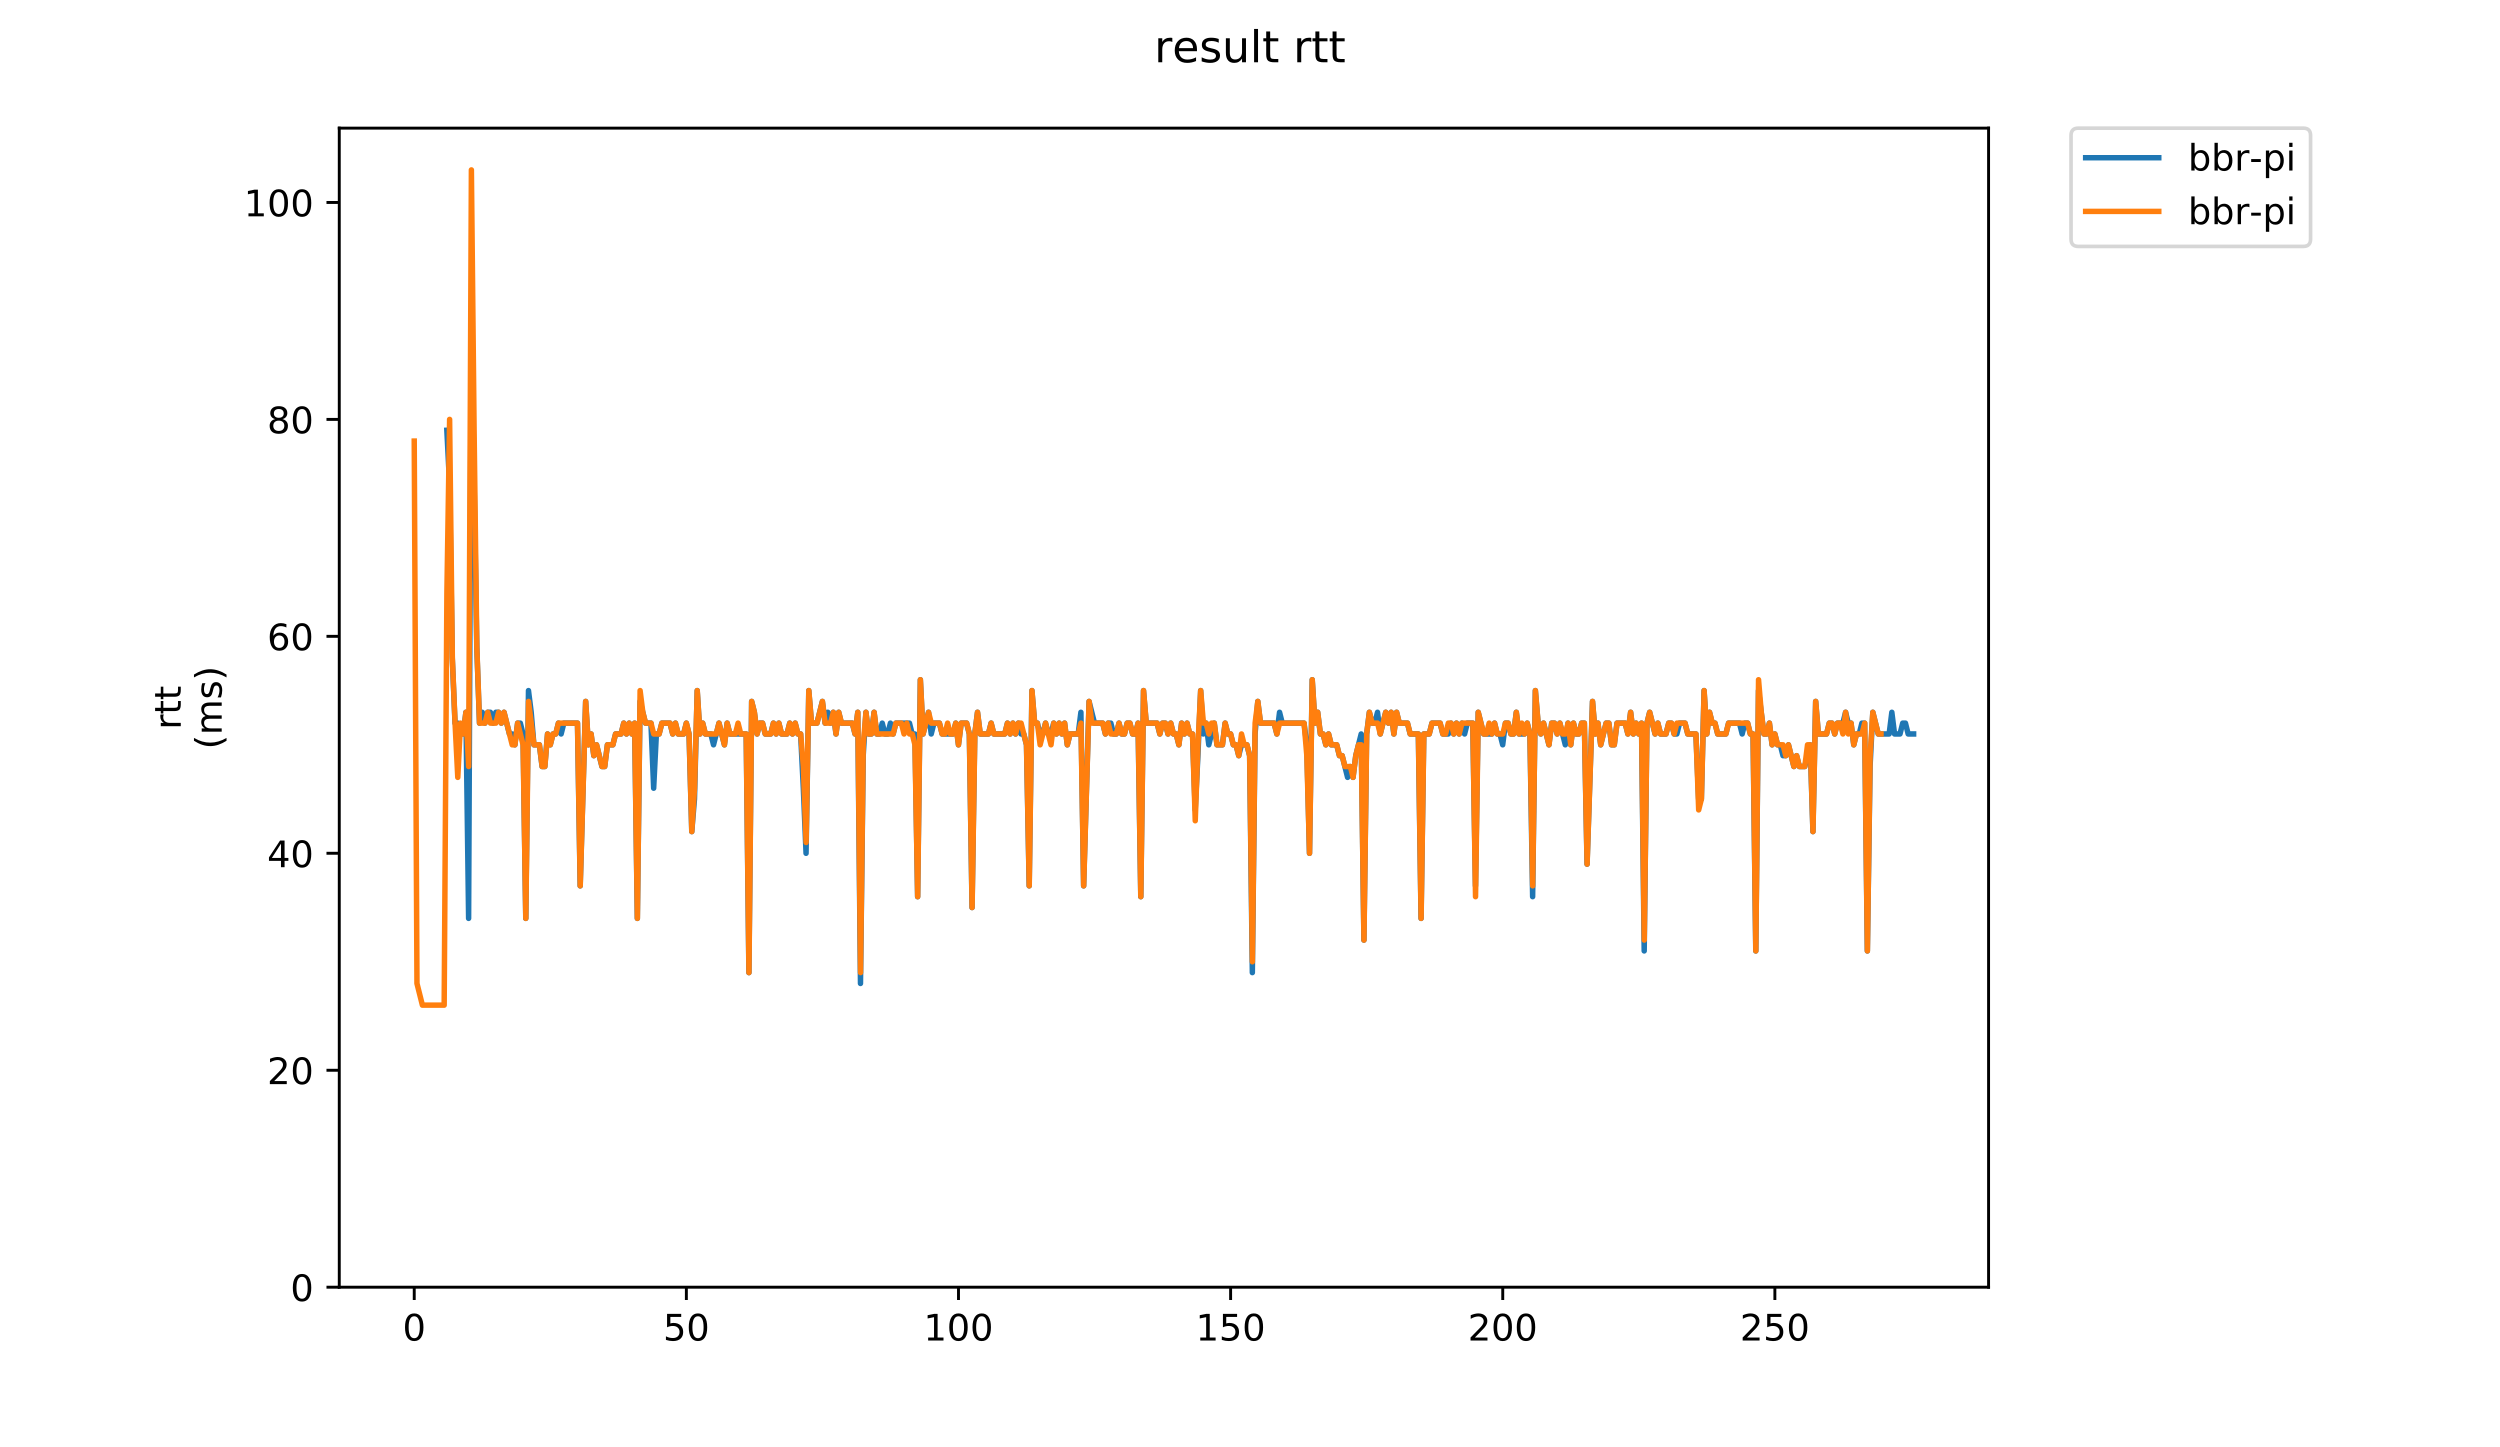 <?xml version="1.0" encoding="utf-8" standalone="no"?>
<!DOCTYPE svg PUBLIC "-//W3C//DTD SVG 1.1//EN"
  "http://www.w3.org/Graphics/SVG/1.1/DTD/svg11.dtd">
<!-- Created with matplotlib (https://matplotlib.org/) -->
<svg height="396pt" version="1.1" viewBox="0 0 684 396" width="684pt" xmlns="http://www.w3.org/2000/svg" xmlns:xlink="http://www.w3.org/1999/xlink">
 <defs>
  <style type="text/css">
*{stroke-linecap:butt;stroke-linejoin:round;}
  </style>
 </defs>
 <g id="figure_1">
  <g id="patch_1">
   <path d="M 0 396 
L 684 396 
L 684 0 
L 0 0 
z
" style="fill:#ffffff;"/>
  </g>
  <g id="axes_1">
   <g id="patch_2">
    <path d="M 92.824 352.174 
L 544.074 352.174 
L 544.074 35.062 
L 92.824 35.062 
z
" style="fill:#ffffff;"/>
   </g>
   <g id="matplotlib.axis_1">
    <g id="xtick_1">
     <g id="line2d_1">
      <defs>
       <path d="M 0 0 
L 0 3.5 
" id="m46f2706a82" style="stroke:#000000;stroke-width:0.8;"/>
      </defs>
      <g>
       <use style="stroke:#000000;stroke-width:0.8;" x="113.335" xlink:href="#m46f2706a82" y="352.174"/>
      </g>
     </g>
     <g id="text_1">
      <!-- 0 -->
      <defs>
       <path d="M 31.781 66.406 
Q 24.172 66.406 20.328 58.906 
Q 16.5 51.422 16.5 36.375 
Q 16.5 21.391 20.328 13.891 
Q 24.172 6.391 31.781 6.391 
Q 39.453 6.391 43.281 13.891 
Q 47.125 21.391 47.125 36.375 
Q 47.125 51.422 43.281 58.906 
Q 39.453 66.406 31.781 66.406 
z
M 31.781 74.219 
Q 44.047 74.219 50.516 64.516 
Q 56.984 54.828 56.984 36.375 
Q 56.984 17.969 50.516 8.266 
Q 44.047 -1.422 31.781 -1.422 
Q 19.531 -1.422 13.062 8.266 
Q 6.594 17.969 6.594 36.375 
Q 6.594 54.828 13.062 64.516 
Q 19.531 74.219 31.781 74.219 
z
" id="DejaVuSans-48"/>
      </defs>
      <g transform="translate(110.154 366.773)scale(0.1 -0.1)">
       <use xlink:href="#DejaVuSans-48"/>
      </g>
     </g>
    </g>
    <g id="xtick_2">
     <g id="line2d_2">
      <g>
       <use style="stroke:#000000;stroke-width:0.8;" x="187.789" xlink:href="#m46f2706a82" y="352.174"/>
      </g>
     </g>
     <g id="text_2">
      <!-- 50 -->
      <defs>
       <path d="M 10.797 72.906 
L 49.516 72.906 
L 49.516 64.594 
L 19.828 64.594 
L 19.828 46.734 
Q 21.969 47.469 24.109 47.828 
Q 26.266 48.188 28.422 48.188 
Q 40.625 48.188 47.75 41.5 
Q 54.891 34.812 54.891 23.391 
Q 54.891 11.625 47.562 5.094 
Q 40.234 -1.422 26.906 -1.422 
Q 22.312 -1.422 17.547 -0.641 
Q 12.797 0.141 7.719 1.703 
L 7.719 11.625 
Q 12.109 9.234 16.797 8.062 
Q 21.484 6.891 26.703 6.891 
Q 35.156 6.891 40.078 11.328 
Q 45.016 15.766 45.016 23.391 
Q 45.016 31 40.078 35.438 
Q 35.156 39.891 26.703 39.891 
Q 22.75 39.891 18.812 39.016 
Q 14.891 38.141 10.797 36.281 
z
" id="DejaVuSans-53"/>
      </defs>
      <g transform="translate(181.427 366.773)scale(0.1 -0.1)">
       <use xlink:href="#DejaVuSans-53"/>
       <use x="63.623" xlink:href="#DejaVuSans-48"/>
      </g>
     </g>
    </g>
    <g id="xtick_3">
     <g id="line2d_3">
      <g>
       <use style="stroke:#000000;stroke-width:0.8;" x="262.243" xlink:href="#m46f2706a82" y="352.174"/>
      </g>
     </g>
     <g id="text_3">
      <!-- 100 -->
      <defs>
       <path d="M 12.406 8.297 
L 28.516 8.297 
L 28.516 63.922 
L 10.984 60.406 
L 10.984 69.391 
L 28.422 72.906 
L 38.281 72.906 
L 38.281 8.297 
L 54.391 8.297 
L 54.391 0 
L 12.406 0 
z
" id="DejaVuSans-49"/>
      </defs>
      <g transform="translate(252.699 366.773)scale(0.1 -0.1)">
       <use xlink:href="#DejaVuSans-49"/>
       <use x="63.623" xlink:href="#DejaVuSans-48"/>
       <use x="127.246" xlink:href="#DejaVuSans-48"/>
      </g>
     </g>
    </g>
    <g id="xtick_4">
     <g id="line2d_4">
      <g>
       <use style="stroke:#000000;stroke-width:0.8;" x="336.697" xlink:href="#m46f2706a82" y="352.174"/>
      </g>
     </g>
     <g id="text_4">
      <!-- 150 -->
      <g transform="translate(327.153 366.773)scale(0.1 -0.1)">
       <use xlink:href="#DejaVuSans-49"/>
       <use x="63.623" xlink:href="#DejaVuSans-53"/>
       <use x="127.246" xlink:href="#DejaVuSans-48"/>
      </g>
     </g>
    </g>
    <g id="xtick_5">
     <g id="line2d_5">
      <g>
       <use style="stroke:#000000;stroke-width:0.8;" x="411.151" xlink:href="#m46f2706a82" y="352.174"/>
      </g>
     </g>
     <g id="text_5">
      <!-- 200 -->
      <defs>
       <path d="M 19.188 8.297 
L 53.609 8.297 
L 53.609 0 
L 7.328 0 
L 7.328 8.297 
Q 12.938 14.109 22.625 23.891 
Q 32.328 33.688 34.812 36.531 
Q 39.547 41.844 41.422 45.531 
Q 43.312 49.219 43.312 52.781 
Q 43.312 58.594 39.234 62.25 
Q 35.156 65.922 28.609 65.922 
Q 23.969 65.922 18.812 64.312 
Q 13.672 62.703 7.812 59.422 
L 7.812 69.391 
Q 13.766 71.781 18.938 73 
Q 24.125 74.219 28.422 74.219 
Q 39.75 74.219 46.484 68.547 
Q 53.219 62.891 53.219 53.422 
Q 53.219 48.922 51.531 44.891 
Q 49.859 40.875 45.406 35.406 
Q 44.188 33.984 37.641 27.219 
Q 31.109 20.453 19.188 8.297 
z
" id="DejaVuSans-50"/>
      </defs>
      <g transform="translate(401.607 366.773)scale(0.1 -0.1)">
       <use xlink:href="#DejaVuSans-50"/>
       <use x="63.623" xlink:href="#DejaVuSans-48"/>
       <use x="127.246" xlink:href="#DejaVuSans-48"/>
      </g>
     </g>
    </g>
    <g id="xtick_6">
     <g id="line2d_6">
      <g>
       <use style="stroke:#000000;stroke-width:0.8;" x="485.604" xlink:href="#m46f2706a82" y="352.174"/>
      </g>
     </g>
     <g id="text_6">
      <!-- 250 -->
      <g transform="translate(476.061 366.773)scale(0.1 -0.1)">
       <use xlink:href="#DejaVuSans-50"/>
       <use x="63.623" xlink:href="#DejaVuSans-53"/>
       <use x="127.246" xlink:href="#DejaVuSans-48"/>
      </g>
     </g>
    </g>
   </g>
   <g id="matplotlib.axis_2">
    <g id="ytick_1">
     <g id="line2d_7">
      <defs>
       <path d="M 0 0 
L -3.5 0 
" id="m14838fd848" style="stroke:#000000;stroke-width:0.8;"/>
      </defs>
      <g>
       <use style="stroke:#000000;stroke-width:0.8;" x="92.824" xlink:href="#m14838fd848" y="352.174"/>
      </g>
     </g>
     <g id="text_7">
      <!-- 0 -->
      <g transform="translate(79.461 355.973)scale(0.1 -0.1)">
       <use xlink:href="#DejaVuSans-48"/>
      </g>
     </g>
    </g>
    <g id="ytick_2">
     <g id="line2d_8">
      <g>
       <use style="stroke:#000000;stroke-width:0.8;" x="92.824" xlink:href="#m14838fd848" y="292.818"/>
      </g>
     </g>
     <g id="text_8">
      <!-- 20 -->
      <g transform="translate(73.099 296.617)scale(0.1 -0.1)">
       <use xlink:href="#DejaVuSans-50"/>
       <use x="63.623" xlink:href="#DejaVuSans-48"/>
      </g>
     </g>
    </g>
    <g id="ytick_3">
     <g id="line2d_9">
      <g>
       <use style="stroke:#000000;stroke-width:0.8;" x="92.824" xlink:href="#m14838fd848" y="233.461"/>
      </g>
     </g>
     <g id="text_9">
      <!-- 40 -->
      <defs>
       <path d="M 37.797 64.312 
L 12.891 25.391 
L 37.797 25.391 
z
M 35.203 72.906 
L 47.609 72.906 
L 47.609 25.391 
L 58.016 25.391 
L 58.016 17.188 
L 47.609 17.188 
L 47.609 0 
L 37.797 0 
L 37.797 17.188 
L 4.891 17.188 
L 4.891 26.703 
z
" id="DejaVuSans-52"/>
      </defs>
      <g transform="translate(73.099 237.261)scale(0.1 -0.1)">
       <use xlink:href="#DejaVuSans-52"/>
       <use x="63.623" xlink:href="#DejaVuSans-48"/>
      </g>
     </g>
    </g>
    <g id="ytick_4">
     <g id="line2d_10">
      <g>
       <use style="stroke:#000000;stroke-width:0.8;" x="92.824" xlink:href="#m14838fd848" y="174.105"/>
      </g>
     </g>
     <g id="text_10">
      <!-- 60 -->
      <defs>
       <path d="M 33.016 40.375 
Q 26.375 40.375 22.484 35.828 
Q 18.609 31.297 18.609 23.391 
Q 18.609 15.531 22.484 10.953 
Q 26.375 6.391 33.016 6.391 
Q 39.656 6.391 43.531 10.953 
Q 47.406 15.531 47.406 23.391 
Q 47.406 31.297 43.531 35.828 
Q 39.656 40.375 33.016 40.375 
z
M 52.594 71.297 
L 52.594 62.312 
Q 48.875 64.062 45.094 64.984 
Q 41.312 65.922 37.594 65.922 
Q 27.828 65.922 22.672 59.328 
Q 17.531 52.734 16.797 39.406 
Q 19.672 43.656 24.016 45.922 
Q 28.375 48.188 33.594 48.188 
Q 44.578 48.188 50.953 41.516 
Q 57.328 34.859 57.328 23.391 
Q 57.328 12.156 50.688 5.359 
Q 44.047 -1.422 33.016 -1.422 
Q 20.359 -1.422 13.672 8.266 
Q 6.984 17.969 6.984 36.375 
Q 6.984 53.656 15.188 63.938 
Q 23.391 74.219 37.203 74.219 
Q 40.922 74.219 44.703 73.484 
Q 48.484 72.75 52.594 71.297 
z
" id="DejaVuSans-54"/>
      </defs>
      <g transform="translate(73.099 177.904)scale(0.1 -0.1)">
       <use xlink:href="#DejaVuSans-54"/>
       <use x="63.623" xlink:href="#DejaVuSans-48"/>
      </g>
     </g>
    </g>
    <g id="ytick_5">
     <g id="line2d_11">
      <g>
       <use style="stroke:#000000;stroke-width:0.8;" x="92.824" xlink:href="#m14838fd848" y="114.748"/>
      </g>
     </g>
     <g id="text_11">
      <!-- 80 -->
      <defs>
       <path d="M 31.781 34.625 
Q 24.75 34.625 20.719 30.859 
Q 16.703 27.094 16.703 20.516 
Q 16.703 13.922 20.719 10.156 
Q 24.75 6.391 31.781 6.391 
Q 38.812 6.391 42.859 10.172 
Q 46.922 13.969 46.922 20.516 
Q 46.922 27.094 42.891 30.859 
Q 38.875 34.625 31.781 34.625 
z
M 21.922 38.812 
Q 15.578 40.375 12.031 44.719 
Q 8.5 49.078 8.5 55.328 
Q 8.5 64.062 14.719 69.141 
Q 20.953 74.219 31.781 74.219 
Q 42.672 74.219 48.875 69.141 
Q 55.078 64.062 55.078 55.328 
Q 55.078 49.078 51.531 44.719 
Q 48 40.375 41.703 38.812 
Q 48.828 37.156 52.797 32.312 
Q 56.781 27.484 56.781 20.516 
Q 56.781 9.906 50.312 4.234 
Q 43.844 -1.422 31.781 -1.422 
Q 19.734 -1.422 13.25 4.234 
Q 6.781 9.906 6.781 20.516 
Q 6.781 27.484 10.781 32.312 
Q 14.797 37.156 21.922 38.812 
z
M 18.312 54.391 
Q 18.312 48.734 21.844 45.562 
Q 25.391 42.391 31.781 42.391 
Q 38.141 42.391 41.719 45.562 
Q 45.312 48.734 45.312 54.391 
Q 45.312 60.062 41.719 63.234 
Q 38.141 66.406 31.781 66.406 
Q 25.391 66.406 21.844 63.234 
Q 18.312 60.062 18.312 54.391 
z
" id="DejaVuSans-56"/>
      </defs>
      <g transform="translate(73.099 118.548)scale(0.1 -0.1)">
       <use xlink:href="#DejaVuSans-56"/>
       <use x="63.623" xlink:href="#DejaVuSans-48"/>
      </g>
     </g>
    </g>
    <g id="ytick_6">
     <g id="line2d_12">
      <g>
       <use style="stroke:#000000;stroke-width:0.8;" x="92.824" xlink:href="#m14838fd848" y="55.392"/>
      </g>
     </g>
     <g id="text_12">
      <!-- 100 -->
      <g transform="translate(66.736 59.191)scale(0.1 -0.1)">
       <use xlink:href="#DejaVuSans-49"/>
       <use x="63.623" xlink:href="#DejaVuSans-48"/>
       <use x="127.246" xlink:href="#DejaVuSans-48"/>
      </g>
     </g>
    </g>
    <g id="text_13">
     <!-- rtt -->
     <defs>
      <path d="M 41.109 46.297 
Q 39.594 47.172 37.812 47.578 
Q 36.031 48 33.891 48 
Q 26.266 48 22.188 43.047 
Q 18.109 38.094 18.109 28.812 
L 18.109 0 
L 9.078 0 
L 9.078 54.688 
L 18.109 54.688 
L 18.109 46.188 
Q 20.953 51.172 25.484 53.578 
Q 30.031 56 36.531 56 
Q 37.453 56 38.578 55.875 
Q 39.703 55.766 41.062 55.516 
z
" id="DejaVuSans-114"/>
      <path d="M 18.312 70.219 
L 18.312 54.688 
L 36.812 54.688 
L 36.812 47.703 
L 18.312 47.703 
L 18.312 18.016 
Q 18.312 11.328 20.141 9.422 
Q 21.969 7.516 27.594 7.516 
L 36.812 7.516 
L 36.812 0 
L 27.594 0 
Q 17.188 0 13.234 3.875 
Q 9.281 7.766 9.281 18.016 
L 9.281 47.703 
L 2.688 47.703 
L 2.688 54.688 
L 9.281 54.688 
L 9.281 70.219 
z
" id="DejaVuSans-116"/>
     </defs>
     <g transform="translate(49.459 199.594)rotate(-90)scale(0.1 -0.1)">
      <use xlink:href="#DejaVuSans-114"/>
      <use x="41.113" xlink:href="#DejaVuSans-116"/>
      <use x="80.322" xlink:href="#DejaVuSans-116"/>
     </g>
     <!-- (ms) -->
     <defs>
      <path d="M 31 75.875 
Q 24.469 64.656 21.281 53.656 
Q 18.109 42.672 18.109 31.391 
Q 18.109 20.125 21.312 9.062 
Q 24.516 -2 31 -13.188 
L 23.188 -13.188 
Q 15.875 -1.703 12.234 9.375 
Q 8.594 20.453 8.594 31.391 
Q 8.594 42.281 12.203 53.312 
Q 15.828 64.359 23.188 75.875 
z
" id="DejaVuSans-40"/>
      <path d="M 52 44.188 
Q 55.375 50.25 60.062 53.125 
Q 64.75 56 71.094 56 
Q 79.641 56 84.281 50.016 
Q 88.922 44.047 88.922 33.016 
L 88.922 0 
L 79.891 0 
L 79.891 32.719 
Q 79.891 40.578 77.094 44.375 
Q 74.312 48.188 68.609 48.188 
Q 61.625 48.188 57.562 43.547 
Q 53.516 38.922 53.516 30.906 
L 53.516 0 
L 44.484 0 
L 44.484 32.719 
Q 44.484 40.625 41.703 44.406 
Q 38.922 48.188 33.109 48.188 
Q 26.219 48.188 22.156 43.531 
Q 18.109 38.875 18.109 30.906 
L 18.109 0 
L 9.078 0 
L 9.078 54.688 
L 18.109 54.688 
L 18.109 46.188 
Q 21.188 51.219 25.484 53.609 
Q 29.781 56 35.688 56 
Q 41.656 56 45.828 52.969 
Q 50 49.953 52 44.188 
z
" id="DejaVuSans-109"/>
      <path d="M 44.281 53.078 
L 44.281 44.578 
Q 40.484 46.531 36.375 47.5 
Q 32.281 48.484 27.875 48.484 
Q 21.188 48.484 17.844 46.438 
Q 14.5 44.391 14.5 40.281 
Q 14.5 37.156 16.891 35.375 
Q 19.281 33.594 26.516 31.984 
L 29.594 31.297 
Q 39.156 29.25 43.188 25.516 
Q 47.219 21.781 47.219 15.094 
Q 47.219 7.469 41.188 3.016 
Q 35.156 -1.422 24.609 -1.422 
Q 20.219 -1.422 15.453 -0.562 
Q 10.688 0.297 5.422 2 
L 5.422 11.281 
Q 10.406 8.688 15.234 7.391 
Q 20.062 6.109 24.812 6.109 
Q 31.156 6.109 34.562 8.281 
Q 37.984 10.453 37.984 14.406 
Q 37.984 18.062 35.516 20.016 
Q 33.062 21.969 24.703 23.781 
L 21.578 24.516 
Q 13.234 26.266 9.516 29.906 
Q 5.812 33.547 5.812 39.891 
Q 5.812 47.609 11.281 51.797 
Q 16.75 56 26.812 56 
Q 31.781 56 36.172 55.266 
Q 40.578 54.547 44.281 53.078 
z
" id="DejaVuSans-115"/>
      <path d="M 8.016 75.875 
L 15.828 75.875 
Q 23.141 64.359 26.781 53.312 
Q 30.422 42.281 30.422 31.391 
Q 30.422 20.453 26.781 9.375 
Q 23.141 -1.703 15.828 -13.188 
L 8.016 -13.188 
Q 14.5 -2 17.703 9.062 
Q 20.906 20.125 20.906 31.391 
Q 20.906 42.672 17.703 53.656 
Q 14.5 64.656 8.016 75.875 
z
" id="DejaVuSans-41"/>
     </defs>
     <g transform="translate(60.657 204.995)rotate(-90)scale(0.1 -0.1)">
      <use xlink:href="#DejaVuSans-40"/>
      <use x="39.014" xlink:href="#DejaVuSans-109"/>
      <use x="136.426" xlink:href="#DejaVuSans-115"/>
      <use x="188.525" xlink:href="#DejaVuSans-41"/>
     </g>
    </g>
   </g>
   <g id="line2d_13">
    <path clip-path="url(#p106c071b78)" d="M 122.256 117.716 
L 123.001 132.555 
L 123.745 180.041 
L 124.49 197.847 
L 125.234 197.847 
L 125.979 200.815 
L 126.724 200.815 
L 127.468 194.88 
L 128.213 251.268 
L 128.957 85.07 
L 130.446 177.073 
L 131.191 197.847 
L 131.935 194.88 
L 132.68 197.847 
L 133.424 194.88 
L 134.169 194.88 
L 134.913 197.847 
L 135.658 194.88 
L 136.403 194.88 
L 137.147 197.847 
L 137.892 194.88 
L 139.381 200.815 
L 140.125 200.815 
L 140.87 203.783 
L 141.614 197.847 
L 142.359 197.847 
L 143.103 200.815 
L 143.848 251.268 
L 144.592 188.944 
L 145.337 194.88 
L 146.082 203.783 
L 147.571 203.783 
L 148.315 209.719 
L 149.06 209.719 
L 149.804 200.815 
L 150.549 203.783 
L 151.293 200.815 
L 152.038 200.815 
L 152.782 197.847 
L 153.527 200.815 
L 154.271 197.847 
L 157.994 197.847 
L 158.739 242.365 
L 160.228 191.912 
L 160.972 203.783 
L 161.717 200.815 
L 162.461 206.751 
L 163.206 203.783 
L 164.695 209.719 
L 165.44 209.719 
L 166.184 203.783 
L 167.673 203.783 
L 168.418 200.815 
L 169.907 200.815 
L 170.651 197.847 
L 171.396 200.815 
L 172.14 197.847 
L 172.885 200.815 
L 173.629 197.847 
L 174.374 251.268 
L 175.119 191.912 
L 176.608 197.847 
L 178.097 197.847 
L 178.841 215.654 
L 179.586 200.815 
L 180.33 200.815 
L 181.075 197.847 
L 183.308 197.847 
L 184.053 200.815 
L 184.798 197.847 
L 185.542 200.815 
L 187.031 200.815 
L 187.776 197.847 
L 188.52 200.815 
L 189.265 227.526 
L 190.009 218.622 
L 190.754 188.944 
L 191.498 200.815 
L 192.243 197.847 
L 192.987 200.815 
L 194.477 200.815 
L 195.221 203.783 
L 196.71 197.847 
L 198.199 203.783 
L 198.944 197.847 
L 199.688 200.815 
L 204.156 200.815 
L 204.9 266.107 
L 205.645 191.912 
L 206.389 194.88 
L 207.134 200.815 
L 207.878 197.847 
L 208.623 197.847 
L 209.367 200.815 
L 210.856 200.815 
L 211.601 197.847 
L 212.345 200.815 
L 213.09 197.847 
L 213.835 200.815 
L 215.324 200.815 
L 216.068 197.847 
L 216.813 200.815 
L 217.557 197.847 
L 218.302 200.815 
L 219.046 200.815 
L 219.791 215.654 
L 220.535 233.461 
L 221.28 188.944 
L 222.024 197.847 
L 223.514 197.847 
L 225.003 191.912 
L 225.747 197.847 
L 226.492 194.88 
L 227.236 197.847 
L 227.981 194.88 
L 228.725 200.815 
L 229.47 194.88 
L 230.214 197.847 
L 233.193 197.847 
L 233.937 200.815 
L 234.682 194.88 
L 235.426 269.075 
L 236.171 206.751 
L 236.915 194.88 
L 237.66 200.815 
L 238.404 200.815 
L 239.149 194.88 
L 239.893 200.815 
L 240.638 200.815 
L 241.382 197.847 
L 242.127 200.815 
L 242.872 200.815 
L 243.616 197.847 
L 244.361 200.815 
L 245.105 197.847 
L 248.828 197.847 
L 249.572 200.815 
L 250.317 200.815 
L 251.061 245.333 
L 251.806 185.976 
L 252.551 200.815 
L 254.04 194.88 
L 254.784 200.815 
L 255.529 197.847 
L 257.018 197.847 
L 257.762 200.815 
L 260.74 200.815 
L 261.485 197.847 
L 262.23 203.783 
L 262.974 197.847 
L 264.463 197.847 
L 265.208 200.815 
L 265.952 248.3 
L 266.697 200.815 
L 267.441 194.88 
L 268.186 200.815 
L 270.419 200.815 
L 271.164 197.847 
L 271.909 200.815 
L 274.887 200.815 
L 275.631 197.847 
L 276.376 200.815 
L 277.12 197.847 
L 277.865 200.815 
L 278.609 197.847 
L 279.354 200.815 
L 280.098 200.815 
L 280.843 203.783 
L 281.588 242.365 
L 282.332 188.944 
L 283.077 197.847 
L 283.821 197.847 
L 284.566 200.815 
L 285.31 200.815 
L 286.055 197.847 
L 286.799 200.815 
L 287.544 200.815 
L 288.288 197.847 
L 289.033 200.815 
L 289.777 197.847 
L 290.522 200.815 
L 291.267 197.847 
L 292.011 203.783 
L 292.756 200.815 
L 294.989 200.815 
L 295.734 194.88 
L 296.478 242.365 
L 297.967 191.912 
L 299.456 197.847 
L 301.69 197.847 
L 302.435 200.815 
L 303.179 197.847 
L 303.924 197.847 
L 304.668 200.815 
L 305.413 200.815 
L 306.157 197.847 
L 306.902 200.815 
L 307.646 200.815 
L 308.391 197.847 
L 309.135 197.847 
L 309.88 200.815 
L 310.625 200.815 
L 311.369 197.847 
L 312.114 245.333 
L 312.858 188.944 
L 313.603 197.847 
L 316.581 197.847 
L 317.325 200.815 
L 318.07 197.847 
L 318.814 197.847 
L 319.559 200.815 
L 320.304 197.847 
L 321.048 200.815 
L 321.793 200.815 
L 322.537 203.783 
L 323.282 197.847 
L 324.026 200.815 
L 324.771 197.847 
L 325.515 200.815 
L 326.26 200.815 
L 327.004 221.59 
L 327.749 206.751 
L 328.493 188.944 
L 329.238 200.815 
L 329.983 197.847 
L 330.727 203.783 
L 332.216 197.847 
L 332.961 203.783 
L 334.45 203.783 
L 335.194 197.847 
L 335.939 200.815 
L 336.683 200.815 
L 337.428 203.783 
L 338.172 203.783 
L 338.917 206.751 
L 339.662 203.783 
L 341.151 203.783 
L 341.895 206.751 
L 342.64 266.107 
L 343.384 200.815 
L 344.129 191.912 
L 344.873 197.847 
L 348.596 197.847 
L 349.341 200.815 
L 350.085 194.88 
L 350.83 197.847 
L 356.786 197.847 
L 357.53 203.783 
L 358.275 233.461 
L 359.02 185.976 
L 359.764 197.847 
L 360.509 194.88 
L 361.253 200.815 
L 361.998 200.815 
L 362.742 203.783 
L 363.487 200.815 
L 364.231 203.783 
L 365.72 203.783 
L 366.465 206.751 
L 367.209 206.751 
L 368.699 212.687 
L 369.443 209.719 
L 370.188 212.687 
L 370.932 206.751 
L 372.421 200.815 
L 373.166 257.204 
L 373.91 200.815 
L 374.655 194.88 
L 375.399 197.847 
L 376.144 197.847 
L 376.888 194.88 
L 377.633 200.815 
L 379.122 194.88 
L 379.867 197.847 
L 380.611 194.88 
L 381.356 200.815 
L 382.1 194.88 
L 382.845 197.847 
L 385.078 197.847 
L 385.823 200.815 
L 388.057 200.815 
L 388.801 251.268 
L 389.546 200.815 
L 391.035 200.815 
L 391.779 197.847 
L 394.013 197.847 
L 394.757 200.815 
L 396.246 200.815 
L 396.991 197.847 
L 397.736 200.815 
L 398.48 197.847 
L 399.225 200.815 
L 399.969 197.847 
L 400.714 200.815 
L 401.458 197.847 
L 402.947 197.847 
L 403.692 242.365 
L 404.436 194.88 
L 405.925 200.815 
L 408.159 200.815 
L 408.904 197.847 
L 409.648 200.815 
L 410.393 200.815 
L 411.137 203.783 
L 411.882 197.847 
L 412.626 197.847 
L 413.371 200.815 
L 414.115 200.815 
L 414.86 194.88 
L 415.604 200.815 
L 417.094 200.815 
L 417.838 197.847 
L 418.583 200.815 
L 419.327 245.333 
L 420.072 188.944 
L 420.816 197.847 
L 421.561 200.815 
L 422.305 197.847 
L 423.794 203.783 
L 424.539 197.847 
L 425.283 197.847 
L 426.028 200.815 
L 426.773 197.847 
L 428.262 203.783 
L 429.006 197.847 
L 429.751 203.783 
L 430.495 197.847 
L 431.24 200.815 
L 431.984 200.815 
L 432.729 197.847 
L 433.473 197.847 
L 434.218 236.429 
L 435.707 191.912 
L 436.452 200.815 
L 437.196 197.847 
L 437.941 203.783 
L 439.43 197.847 
L 440.174 197.847 
L 440.919 203.783 
L 441.663 203.783 
L 442.408 197.847 
L 444.641 197.847 
L 445.386 200.815 
L 446.131 194.88 
L 446.875 200.815 
L 447.62 197.847 
L 448.364 200.815 
L 449.109 197.847 
L 449.853 260.172 
L 450.598 197.847 
L 451.342 194.88 
L 452.831 200.815 
L 453.576 197.847 
L 454.32 200.815 
L 455.81 200.815 
L 456.554 197.847 
L 457.299 197.847 
L 458.043 200.815 
L 458.788 200.815 
L 459.532 197.847 
L 461.021 197.847 
L 461.766 200.815 
L 463.999 200.815 
L 464.744 218.622 
L 465.489 218.622 
L 466.233 188.944 
L 466.978 200.815 
L 467.722 194.88 
L 468.467 197.847 
L 469.211 197.847 
L 469.956 200.815 
L 472.189 200.815 
L 472.934 197.847 
L 475.912 197.847 
L 476.657 200.815 
L 477.401 197.847 
L 478.146 197.847 
L 478.89 200.815 
L 479.635 200.815 
L 480.379 260.172 
L 481.124 188.944 
L 482.613 200.815 
L 483.357 200.815 
L 484.102 197.847 
L 484.847 203.783 
L 485.591 200.815 
L 486.336 203.783 
L 487.08 203.783 
L 487.825 206.751 
L 488.569 206.751 
L 489.314 203.783 
L 490.803 209.719 
L 491.547 206.751 
L 492.292 209.719 
L 493.781 209.719 
L 495.27 203.783 
L 496.015 227.526 
L 496.759 191.912 
L 497.504 200.815 
L 499.737 200.815 
L 500.482 197.847 
L 501.226 197.847 
L 501.971 200.815 
L 502.715 197.847 
L 504.205 197.847 
L 504.949 194.88 
L 505.694 197.847 
L 506.438 197.847 
L 507.183 203.783 
L 507.927 200.815 
L 508.672 200.815 
L 509.416 197.847 
L 510.161 197.847 
L 510.905 260.172 
L 511.65 209.719 
L 512.394 194.88 
L 513.884 200.815 
L 516.862 200.815 
L 517.606 194.88 
L 518.351 200.815 
L 519.84 200.815 
L 520.584 197.847 
L 521.329 197.847 
L 522.073 200.815 
L 523.563 200.815 
L 523.563 200.815 
" style="fill:none;stroke:#1f77b4;stroke-linecap:square;stroke-width:1.5;"/>
   </g>
   <g id="line2d_14">
    <path clip-path="url(#p106c071b78)" d="M 113.335 120.684 
L 114.08 269.075 
L 115.569 275.011 
L 121.525 275.011 
L 122.27 162.234 
L 123.014 114.748 
L 123.759 180.041 
L 124.503 197.847 
L 125.248 212.687 
L 125.992 197.847 
L 126.737 200.815 
L 127.481 194.88 
L 128.226 209.719 
L 128.971 46.489 
L 129.715 117.716 
L 130.46 177.073 
L 131.204 197.847 
L 132.693 197.847 
L 133.438 194.88 
L 134.182 197.847 
L 135.671 197.847 
L 136.416 194.88 
L 137.161 197.847 
L 137.905 194.88 
L 140.139 203.783 
L 140.883 203.783 
L 141.628 197.847 
L 143.117 203.783 
L 143.861 251.268 
L 144.606 191.912 
L 146.095 203.783 
L 147.584 203.783 
L 148.329 209.719 
L 149.073 209.719 
L 149.818 200.815 
L 150.562 203.783 
L 151.307 200.815 
L 152.051 200.815 
L 152.796 197.847 
L 158.008 197.847 
L 158.752 242.365 
L 160.241 191.912 
L 160.986 203.783 
L 161.73 200.815 
L 162.475 206.751 
L 163.219 203.783 
L 164.708 209.719 
L 165.453 209.719 
L 166.197 203.783 
L 167.687 203.783 
L 168.431 200.815 
L 169.92 200.815 
L 170.665 197.847 
L 171.409 200.815 
L 172.154 197.847 
L 172.898 200.815 
L 173.643 197.847 
L 174.387 251.268 
L 175.132 188.944 
L 175.876 194.88 
L 176.621 197.847 
L 178.11 197.847 
L 178.855 200.815 
L 180.344 200.815 
L 181.088 197.847 
L 183.322 197.847 
L 184.066 200.815 
L 184.811 197.847 
L 185.555 200.815 
L 187.045 200.815 
L 187.789 197.847 
L 188.534 200.815 
L 189.278 227.526 
L 190.023 215.654 
L 190.767 188.944 
L 191.512 200.815 
L 192.256 197.847 
L 193.001 200.815 
L 195.979 200.815 
L 196.724 197.847 
L 198.213 203.783 
L 198.957 197.847 
L 199.702 200.815 
L 201.191 200.815 
L 201.935 197.847 
L 202.68 200.815 
L 204.169 200.815 
L 204.913 266.107 
L 205.658 191.912 
L 206.403 194.88 
L 207.147 200.815 
L 207.892 197.847 
L 208.636 197.847 
L 209.381 200.815 
L 210.87 200.815 
L 211.614 197.847 
L 212.359 200.815 
L 213.103 197.847 
L 213.848 200.815 
L 215.337 200.815 
L 216.082 197.847 
L 216.826 200.815 
L 217.571 197.847 
L 218.315 200.815 
L 219.06 200.815 
L 219.804 209.719 
L 220.549 230.494 
L 221.293 188.944 
L 222.038 197.847 
L 223.527 197.847 
L 225.016 191.912 
L 225.761 197.847 
L 227.25 197.847 
L 227.994 194.88 
L 228.739 200.815 
L 229.483 194.88 
L 230.228 197.847 
L 233.206 197.847 
L 233.95 200.815 
L 234.695 194.88 
L 235.44 266.107 
L 236.184 203.783 
L 236.929 194.88 
L 237.673 200.815 
L 238.418 200.815 
L 239.162 194.88 
L 239.907 200.815 
L 244.374 200.815 
L 245.119 197.847 
L 246.608 197.847 
L 247.352 200.815 
L 248.097 197.847 
L 248.841 200.815 
L 249.586 200.815 
L 250.33 203.783 
L 251.075 245.333 
L 251.819 185.976 
L 252.564 200.815 
L 254.053 194.88 
L 254.798 197.847 
L 257.031 197.847 
L 257.776 200.815 
L 258.52 200.815 
L 259.265 197.847 
L 260.009 200.815 
L 260.754 200.815 
L 261.498 197.847 
L 262.243 203.783 
L 262.987 197.847 
L 264.477 197.847 
L 265.221 200.815 
L 265.966 248.3 
L 266.71 200.815 
L 267.455 194.88 
L 268.199 200.815 
L 270.433 200.815 
L 271.177 197.847 
L 271.922 200.815 
L 274.9 200.815 
L 275.645 197.847 
L 276.389 200.815 
L 277.134 197.847 
L 277.878 200.815 
L 278.623 197.847 
L 279.367 197.847 
L 280.856 203.783 
L 281.601 242.365 
L 282.345 188.944 
L 283.09 197.847 
L 283.835 197.847 
L 284.579 203.783 
L 286.068 197.847 
L 287.557 203.783 
L 288.302 197.847 
L 289.046 200.815 
L 289.791 197.847 
L 290.535 200.815 
L 291.28 197.847 
L 292.024 203.783 
L 292.769 200.815 
L 295.003 200.815 
L 295.747 197.847 
L 296.492 242.365 
L 297.981 191.912 
L 298.725 197.847 
L 301.703 197.847 
L 302.448 200.815 
L 303.193 197.847 
L 303.937 200.815 
L 305.426 200.815 
L 306.171 197.847 
L 306.915 200.815 
L 307.66 200.815 
L 308.404 197.847 
L 309.149 197.847 
L 309.893 200.815 
L 310.638 200.815 
L 311.382 197.847 
L 312.127 245.333 
L 312.872 188.944 
L 313.616 197.847 
L 316.594 197.847 
L 317.339 200.815 
L 318.083 197.847 
L 318.828 197.847 
L 319.572 200.815 
L 320.317 197.847 
L 321.061 200.815 
L 321.806 200.815 
L 322.551 203.783 
L 323.295 197.847 
L 324.04 200.815 
L 324.784 197.847 
L 325.529 200.815 
L 326.273 200.815 
L 327.018 224.558 
L 327.762 203.783 
L 328.507 188.944 
L 329.251 197.847 
L 329.996 197.847 
L 330.74 200.815 
L 331.485 197.847 
L 332.23 197.847 
L 332.974 203.783 
L 334.463 203.783 
L 335.208 197.847 
L 335.952 200.815 
L 336.697 200.815 
L 337.441 203.783 
L 338.186 203.783 
L 338.93 206.751 
L 339.675 200.815 
L 340.419 203.783 
L 341.164 203.783 
L 341.909 206.751 
L 342.653 263.14 
L 343.398 197.847 
L 344.142 191.912 
L 344.887 197.847 
L 348.609 197.847 
L 349.354 200.815 
L 350.098 197.847 
L 356.799 197.847 
L 357.544 206.751 
L 358.288 233.461 
L 359.033 185.976 
L 359.777 197.847 
L 360.522 194.88 
L 361.267 200.815 
L 362.011 200.815 
L 362.756 203.783 
L 363.5 200.815 
L 364.245 203.783 
L 365.734 203.783 
L 366.478 206.751 
L 367.223 206.751 
L 367.967 209.719 
L 369.456 209.719 
L 370.201 212.687 
L 370.946 206.751 
L 371.69 203.783 
L 372.435 203.783 
L 373.179 257.204 
L 373.924 200.815 
L 374.668 194.88 
L 375.413 197.847 
L 376.902 197.847 
L 377.646 200.815 
L 379.135 194.88 
L 379.88 197.847 
L 380.625 194.88 
L 381.369 200.815 
L 382.114 194.88 
L 382.858 197.847 
L 385.092 197.847 
L 385.836 200.815 
L 388.07 200.815 
L 388.814 251.268 
L 389.559 200.815 
L 391.048 200.815 
L 391.793 197.847 
L 394.026 197.847 
L 394.771 200.815 
L 395.515 200.815 
L 396.26 197.847 
L 397.004 197.847 
L 397.749 200.815 
L 398.493 197.847 
L 399.238 200.815 
L 399.983 197.847 
L 402.961 197.847 
L 403.705 245.333 
L 404.45 194.88 
L 405.939 200.815 
L 406.683 200.815 
L 407.428 197.847 
L 408.172 200.815 
L 408.917 197.847 
L 409.662 200.815 
L 411.151 200.815 
L 411.895 197.847 
L 412.64 197.847 
L 413.384 200.815 
L 414.129 200.815 
L 414.873 194.88 
L 415.618 200.815 
L 416.362 197.847 
L 417.107 200.815 
L 417.851 197.847 
L 418.596 200.815 
L 419.341 242.365 
L 420.085 188.944 
L 420.83 197.847 
L 421.574 200.815 
L 422.319 197.847 
L 423.808 203.783 
L 424.552 197.847 
L 425.297 197.847 
L 426.041 200.815 
L 426.786 197.847 
L 427.53 200.815 
L 428.275 200.815 
L 429.02 197.847 
L 429.764 203.783 
L 430.509 197.847 
L 431.253 200.815 
L 431.998 200.815 
L 432.742 197.847 
L 433.487 197.847 
L 434.231 236.429 
L 435.72 191.912 
L 436.465 200.815 
L 437.209 197.847 
L 437.954 203.783 
L 439.443 197.847 
L 440.188 197.847 
L 440.932 203.783 
L 441.677 203.783 
L 442.421 197.847 
L 444.655 197.847 
L 445.399 200.815 
L 446.144 194.88 
L 446.888 200.815 
L 447.633 197.847 
L 448.378 200.815 
L 449.122 197.847 
L 449.867 257.204 
L 450.611 197.847 
L 451.356 194.88 
L 452.845 200.815 
L 453.589 197.847 
L 454.334 200.815 
L 455.823 200.815 
L 456.567 197.847 
L 457.312 197.847 
L 458.057 200.815 
L 458.801 197.847 
L 461.035 197.847 
L 461.779 200.815 
L 464.013 200.815 
L 464.757 221.59 
L 465.502 218.622 
L 466.246 188.944 
L 466.991 200.815 
L 467.736 194.88 
L 468.48 197.847 
L 469.225 197.847 
L 469.969 200.815 
L 472.203 200.815 
L 472.947 197.847 
L 478.159 197.847 
L 478.904 200.815 
L 479.648 200.815 
L 480.393 260.172 
L 481.137 185.976 
L 481.882 194.88 
L 482.626 200.815 
L 483.371 200.815 
L 484.115 197.847 
L 484.86 203.783 
L 485.604 200.815 
L 486.349 203.783 
L 487.838 203.783 
L 488.583 206.751 
L 489.327 203.783 
L 490.816 209.719 
L 491.561 206.751 
L 492.305 209.719 
L 493.794 209.719 
L 494.539 203.783 
L 495.283 203.783 
L 496.028 227.526 
L 496.773 191.912 
L 497.517 200.815 
L 499.751 200.815 
L 500.495 197.847 
L 501.24 197.847 
L 501.984 200.815 
L 502.729 197.847 
L 503.473 197.847 
L 504.218 200.815 
L 504.962 194.88 
L 505.707 200.815 
L 506.452 197.847 
L 507.196 203.783 
L 507.941 200.815 
L 509.43 200.815 
L 510.174 197.847 
L 510.919 260.172 
L 511.663 206.751 
L 512.408 194.88 
L 513.897 200.815 
L 514.641 200.815 
L 514.641 200.815 
" style="fill:none;stroke:#ff7f0e;stroke-linecap:square;stroke-width:1.5;"/>
   </g>
   <g id="patch_3">
    <path d="M 92.824 352.174 
L 92.824 35.062 
" style="fill:none;stroke:#000000;stroke-linecap:square;stroke-linejoin:miter;stroke-width:0.8;"/>
   </g>
   <g id="patch_4">
    <path d="M 544.074 352.174 
L 544.074 35.062 
" style="fill:none;stroke:#000000;stroke-linecap:square;stroke-linejoin:miter;stroke-width:0.8;"/>
   </g>
   <g id="patch_5">
    <path d="M 92.824 352.174 
L 544.074 352.174 
" style="fill:none;stroke:#000000;stroke-linecap:square;stroke-linejoin:miter;stroke-width:0.8;"/>
   </g>
   <g id="patch_6">
    <path d="M 92.824 35.062 
L 544.074 35.062 
" style="fill:none;stroke:#000000;stroke-linecap:square;stroke-linejoin:miter;stroke-width:0.8;"/>
   </g>
   <g id="legend_1">
    <g id="patch_7">
     <path d="M 568.636 67.419 
L 630.169 67.419 
Q 632.169 67.419 632.169 65.419 
L 632.169 37.062 
Q 632.169 35.062 630.169 35.062 
L 568.636 35.062 
Q 566.636 35.062 566.636 37.062 
L 566.636 65.419 
Q 566.636 67.419 568.636 67.419 
z
" style="fill:#ffffff;opacity:0.8;stroke:#cccccc;stroke-linejoin:miter;"/>
    </g>
    <g id="line2d_15">
     <path d="M 570.636 43.161 
L 590.636 43.161 
" style="fill:none;stroke:#1f77b4;stroke-linecap:square;stroke-width:1.5;"/>
    </g>
    <g id="line2d_16"/>
    <g id="text_14">
     <!-- bbr-pi -->
     <defs>
      <path d="M 48.688 27.297 
Q 48.688 37.203 44.609 42.844 
Q 40.531 48.484 33.406 48.484 
Q 26.266 48.484 22.188 42.844 
Q 18.109 37.203 18.109 27.297 
Q 18.109 17.391 22.188 11.75 
Q 26.266 6.109 33.406 6.109 
Q 40.531 6.109 44.609 11.75 
Q 48.688 17.391 48.688 27.297 
z
M 18.109 46.391 
Q 20.953 51.266 25.266 53.625 
Q 29.594 56 35.594 56 
Q 45.562 56 51.781 48.094 
Q 58.016 40.188 58.016 27.297 
Q 58.016 14.406 51.781 6.484 
Q 45.562 -1.422 35.594 -1.422 
Q 29.594 -1.422 25.266 0.953 
Q 20.953 3.328 18.109 8.203 
L 18.109 0 
L 9.078 0 
L 9.078 75.984 
L 18.109 75.984 
z
" id="DejaVuSans-98"/>
      <path d="M 4.891 31.391 
L 31.203 31.391 
L 31.203 23.391 
L 4.891 23.391 
z
" id="DejaVuSans-45"/>
      <path d="M 18.109 8.203 
L 18.109 -20.797 
L 9.078 -20.797 
L 9.078 54.688 
L 18.109 54.688 
L 18.109 46.391 
Q 20.953 51.266 25.266 53.625 
Q 29.594 56 35.594 56 
Q 45.562 56 51.781 48.094 
Q 58.016 40.188 58.016 27.297 
Q 58.016 14.406 51.781 6.484 
Q 45.562 -1.422 35.594 -1.422 
Q 29.594 -1.422 25.266 0.953 
Q 20.953 3.328 18.109 8.203 
z
M 48.688 27.297 
Q 48.688 37.203 44.609 42.844 
Q 40.531 48.484 33.406 48.484 
Q 26.266 48.484 22.188 42.844 
Q 18.109 37.203 18.109 27.297 
Q 18.109 17.391 22.188 11.75 
Q 26.266 6.109 33.406 6.109 
Q 40.531 6.109 44.609 11.75 
Q 48.688 17.391 48.688 27.297 
z
" id="DejaVuSans-112"/>
      <path d="M 9.422 54.688 
L 18.406 54.688 
L 18.406 0 
L 9.422 0 
z
M 9.422 75.984 
L 18.406 75.984 
L 18.406 64.594 
L 9.422 64.594 
z
" id="DejaVuSans-105"/>
     </defs>
     <g transform="translate(598.636 46.661)scale(0.1 -0.1)">
      <use xlink:href="#DejaVuSans-98"/>
      <use x="63.477" xlink:href="#DejaVuSans-98"/>
      <use x="126.953" xlink:href="#DejaVuSans-114"/>
      <use x="167.973" xlink:href="#DejaVuSans-45"/>
      <use x="204.057" xlink:href="#DejaVuSans-112"/>
      <use x="267.533" xlink:href="#DejaVuSans-105"/>
     </g>
    </g>
    <g id="line2d_17">
     <path d="M 570.636 57.839 
L 590.636 57.839 
" style="fill:none;stroke:#ff7f0e;stroke-linecap:square;stroke-width:1.5;"/>
    </g>
    <g id="line2d_18"/>
    <g id="text_15">
     <!-- bbr-pi -->
     <g transform="translate(598.636 61.339)scale(0.1 -0.1)">
      <use xlink:href="#DejaVuSans-98"/>
      <use x="63.477" xlink:href="#DejaVuSans-98"/>
      <use x="126.953" xlink:href="#DejaVuSans-114"/>
      <use x="167.973" xlink:href="#DejaVuSans-45"/>
      <use x="204.057" xlink:href="#DejaVuSans-112"/>
      <use x="267.533" xlink:href="#DejaVuSans-105"/>
     </g>
    </g>
   </g>
  </g>
  <g id="text_16">
   <!-- result rtt -->
   <defs>
    <path d="M 56.203 29.594 
L 56.203 25.203 
L 14.891 25.203 
Q 15.484 15.922 20.484 11.062 
Q 25.484 6.203 34.422 6.203 
Q 39.594 6.203 44.453 7.469 
Q 49.312 8.734 54.109 11.281 
L 54.109 2.781 
Q 49.266 0.734 44.188 -0.344 
Q 39.109 -1.422 33.891 -1.422 
Q 20.797 -1.422 13.156 6.188 
Q 5.516 13.812 5.516 26.812 
Q 5.516 40.234 12.766 48.109 
Q 20.016 56 32.328 56 
Q 43.359 56 49.781 48.891 
Q 56.203 41.797 56.203 29.594 
z
M 47.219 32.234 
Q 47.125 39.594 43.094 43.984 
Q 39.062 48.391 32.422 48.391 
Q 24.906 48.391 20.391 44.141 
Q 15.875 39.891 15.188 32.172 
z
" id="DejaVuSans-101"/>
    <path d="M 8.5 21.578 
L 8.5 54.688 
L 17.484 54.688 
L 17.484 21.922 
Q 17.484 14.156 20.5 10.266 
Q 23.531 6.391 29.594 6.391 
Q 36.859 6.391 41.078 11.031 
Q 45.312 15.672 45.312 23.688 
L 45.312 54.688 
L 54.297 54.688 
L 54.297 0 
L 45.312 0 
L 45.312 8.406 
Q 42.047 3.422 37.719 1 
Q 33.406 -1.422 27.688 -1.422 
Q 18.266 -1.422 13.375 4.438 
Q 8.5 10.297 8.5 21.578 
z
M 31.109 56 
z
" id="DejaVuSans-117"/>
    <path d="M 9.422 75.984 
L 18.406 75.984 
L 18.406 0 
L 9.422 0 
z
" id="DejaVuSans-108"/>
    <path id="DejaVuSans-32"/>
   </defs>
   <g transform="translate(315.818 17.038)scale(0.12 -0.12)">
    <use xlink:href="#DejaVuSans-114"/>
    <use x="41.082" xlink:href="#DejaVuSans-101"/>
    <use x="102.605" xlink:href="#DejaVuSans-115"/>
    <use x="154.705" xlink:href="#DejaVuSans-117"/>
    <use x="218.084" xlink:href="#DejaVuSans-108"/>
    <use x="245.867" xlink:href="#DejaVuSans-116"/>
    <use x="285.076" xlink:href="#DejaVuSans-32"/>
    <use x="316.863" xlink:href="#DejaVuSans-114"/>
    <use x="357.977" xlink:href="#DejaVuSans-116"/>
    <use x="397.186" xlink:href="#DejaVuSans-116"/>
   </g>
  </g>
 </g>
 <defs>
  <clipPath id="p106c071b78">
   <rect height="317.112" width="451.25" x="92.824" y="35.062"/>
  </clipPath>
 </defs>
</svg>
